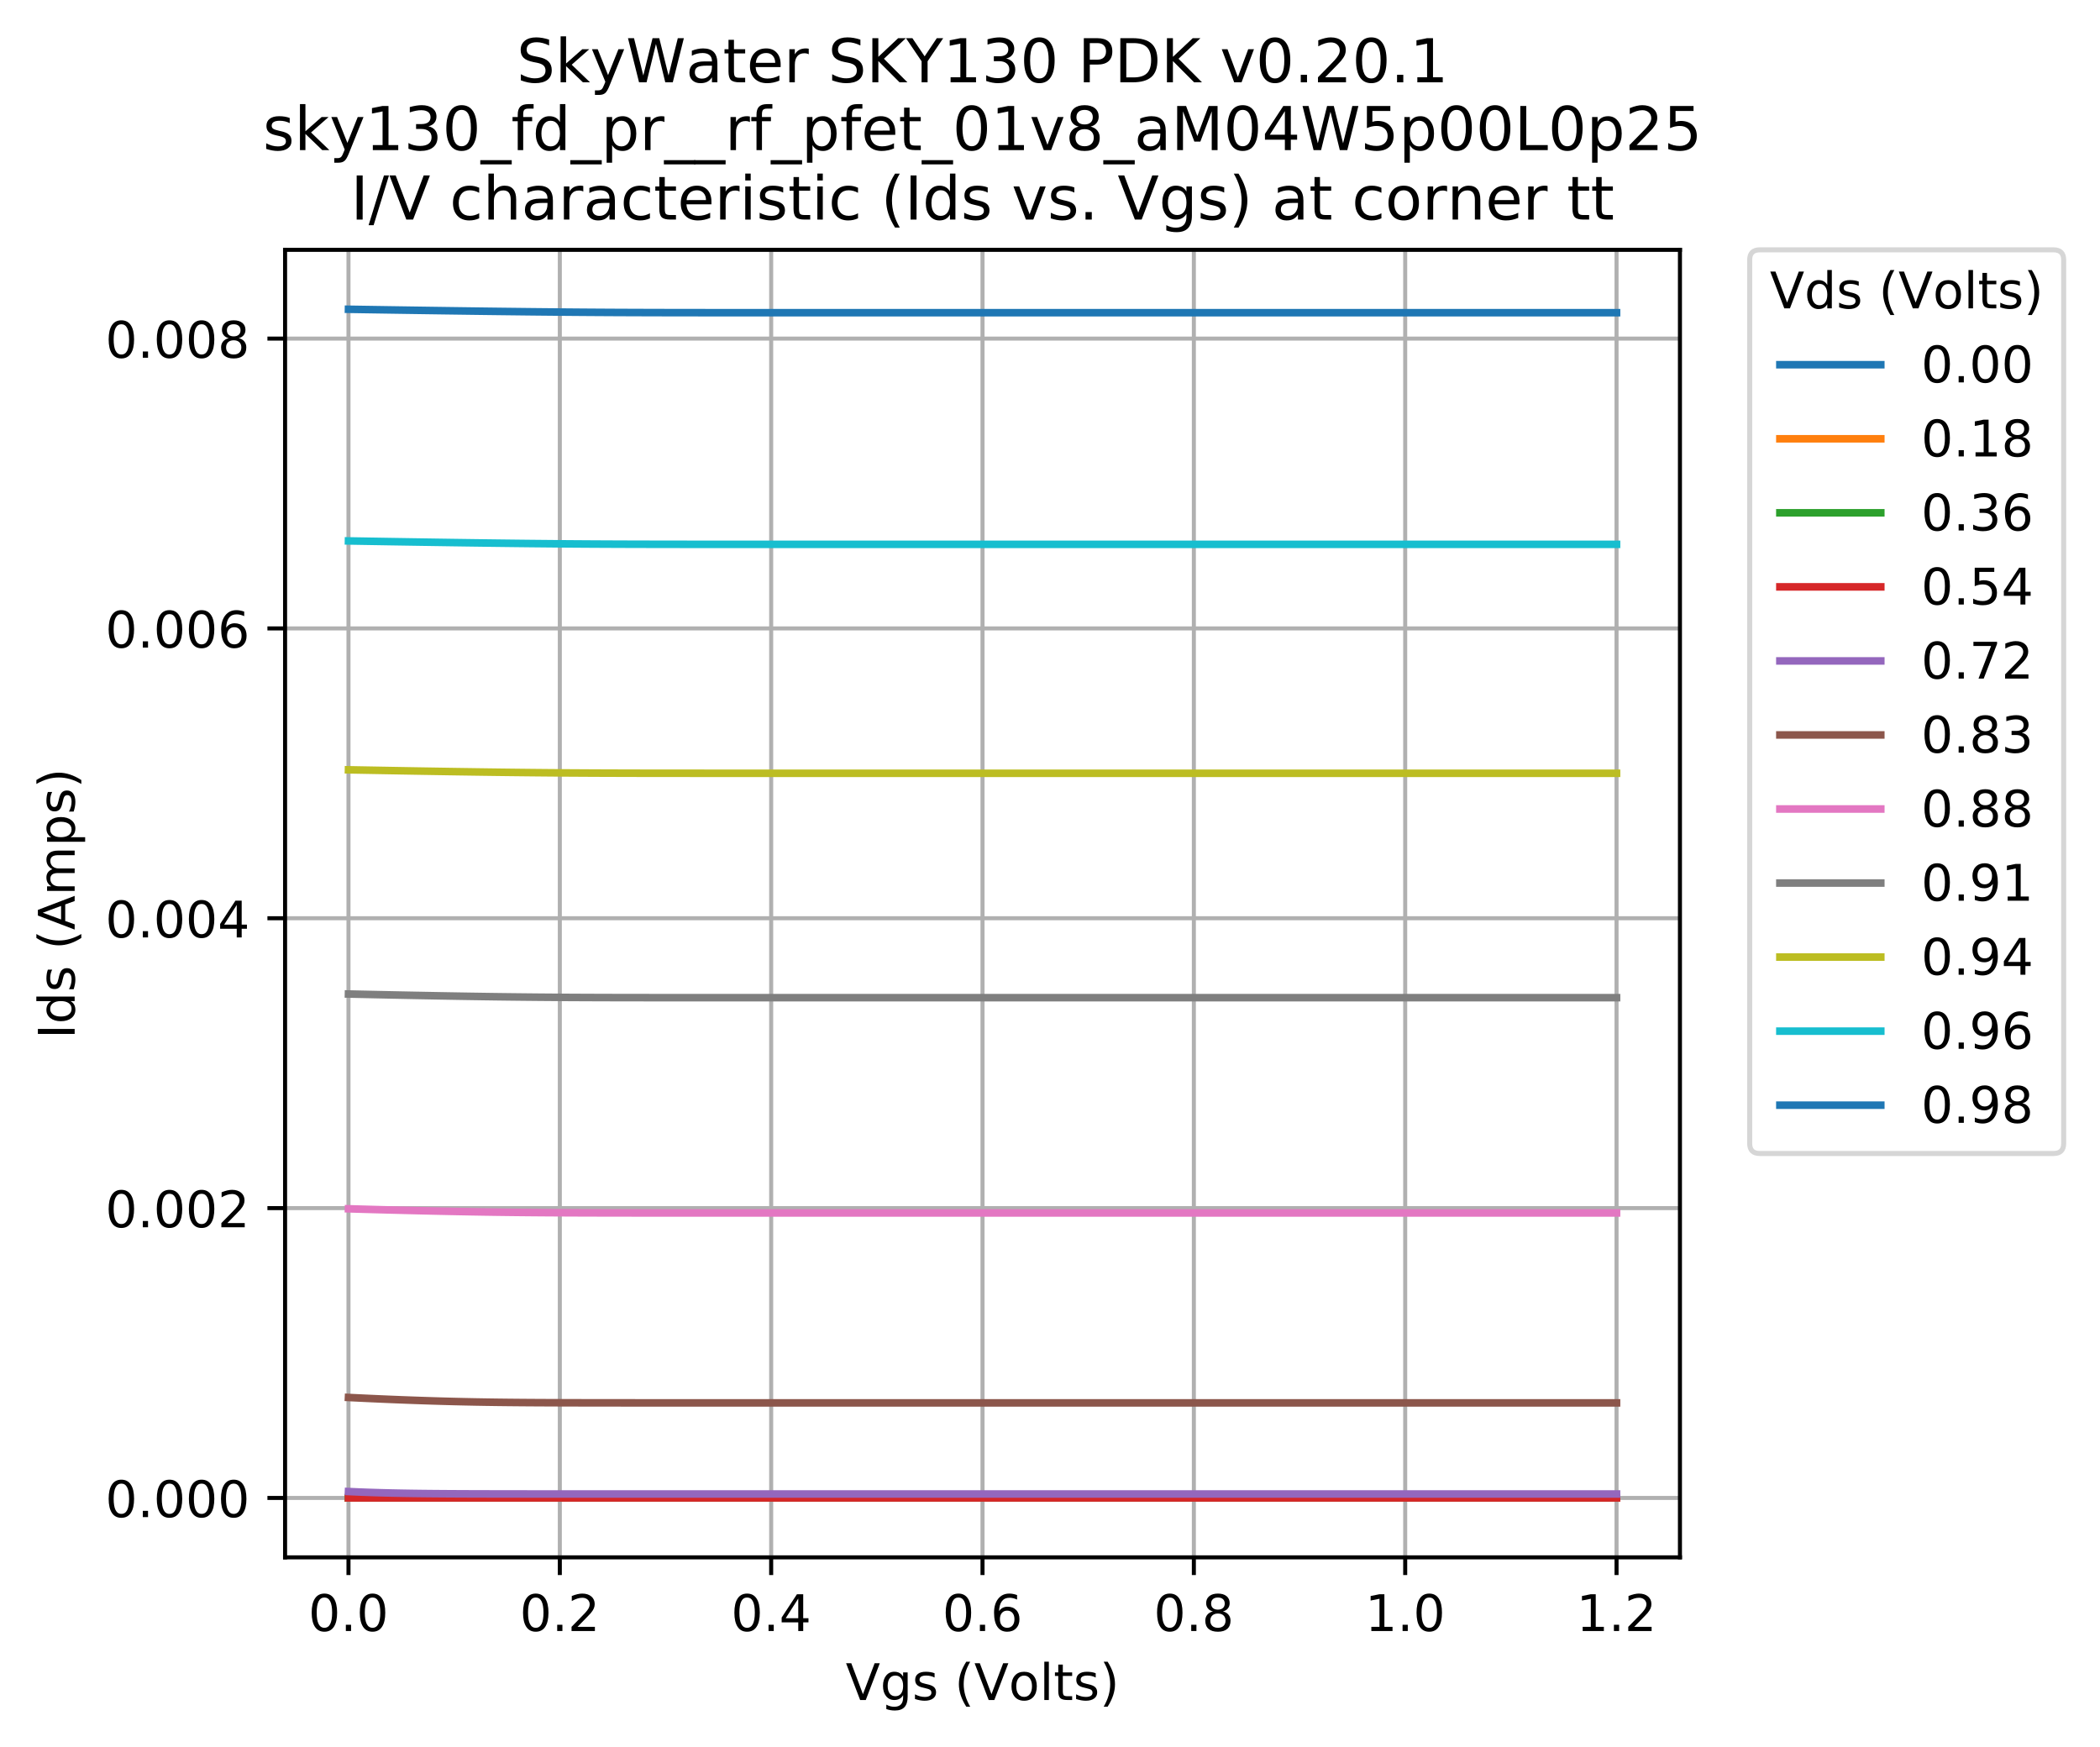 <svg xmlns="http://www.w3.org/2000/svg" xmlns:xlink="http://www.w3.org/1999/xlink" width="554.995" height="461.71" version="1.1" viewBox="0 0 416.246 346.283"><defs><style type="text/css">*{stroke-linecap:butt;stroke-linejoin:round}</style></defs><g id="figure_1"><g id="patch_1"><path d="M 0 346.283 L 416.246 346.283 L 416.246 0 L 0 0 z" style="fill:#fff"/></g><g id="axes_1"><g id="patch_2"><path d="M 56.506 308.727 L 332.986 308.727 L 332.986 49.527 L 56.506 49.527 z" style="fill:#fff"/></g><g id="matplotlib.axis_1"><g id="xtick_1"><g id="line2d_1"><path d="M 69.074 308.727 L 69.074 49.527" clip-path="url(#pcdb5b5025b)" style="fill:none;stroke:#b0b0b0;stroke-linecap:square;stroke-width:.8"/></g><g id="line2d_2"><defs><path id="mc9ebeeb729" d="M 0 0 L 0 3.5" style="stroke:#000;stroke-width:.8"/></defs><g><use style="stroke:#000;stroke-width:.8" x="69.074" y="308.727" xlink:href="#mc9ebeeb729"/></g></g><g id="text_1"><defs><path id="DejaVuSans-48" d="M 31.781 66.406 Q 24.172 66.406 20.328 58.906 Q 16.5 51.422 16.5 36.375 Q 16.5 21.391 20.328 13.891 Q 24.172 6.391 31.781 6.391 Q 39.453 6.391 43.281 13.891 Q 47.125 21.391 47.125 36.375 Q 47.125 51.422 43.281 58.906 Q 39.453 66.406 31.781 66.406 z M 31.781 74.219 Q 44.047 74.219 50.516 64.516 Q 56.984 54.828 56.984 36.375 Q 56.984 17.969 50.516 8.266 Q 44.047 -1.422 31.781 -1.422 Q 19.531 -1.422 13.062 8.266 Q 6.594 17.969 6.594 36.375 Q 6.594 54.828 13.062 64.516 Q 19.531 74.219 31.781 74.219 z"/><path id="DejaVuSans-46" d="M 10.688 12.406 L 21 12.406 L 21 0 L 10.688 0 z"/></defs><g transform="translate(61.122 323.325)scale(0.1 -0.1)"><use xlink:href="#DejaVuSans-48"/><use x="63.623" xlink:href="#DejaVuSans-46"/><use x="95.41" xlink:href="#DejaVuSans-48"/></g></g></g><g id="xtick_2"><g id="line2d_3"><path d="M 110.964 308.727 L 110.964 49.527" clip-path="url(#pcdb5b5025b)" style="fill:none;stroke:#b0b0b0;stroke-linecap:square;stroke-width:.8"/></g><g id="line2d_4"><g><use style="stroke:#000;stroke-width:.8" x="110.964" y="308.727" xlink:href="#mc9ebeeb729"/></g></g><g id="text_2"><defs><path id="DejaVuSans-50" d="M 19.188 8.297 L 53.609 8.297 L 53.609 0 L 7.328 0 L 7.328 8.297 Q 12.938 14.109 22.625 23.891 Q 32.328 33.688 34.812 36.531 Q 39.547 41.844 41.422 45.531 Q 43.312 49.219 43.312 52.781 Q 43.312 58.594 39.234 62.25 Q 35.156 65.922 28.609 65.922 Q 23.969 65.922 18.812 64.312 Q 13.672 62.703 7.812 59.422 L 7.812 69.391 Q 13.766 71.781 18.938 73 Q 24.125 74.219 28.422 74.219 Q 39.75 74.219 46.484 68.547 Q 53.219 62.891 53.219 53.422 Q 53.219 48.922 51.531 44.891 Q 49.859 40.875 45.406 35.406 Q 44.188 33.984 37.641 27.219 Q 31.109 20.453 19.188 8.297 z"/></defs><g transform="translate(103.013 323.325)scale(0.1 -0.1)"><use xlink:href="#DejaVuSans-48"/><use x="63.623" xlink:href="#DejaVuSans-46"/><use x="95.41" xlink:href="#DejaVuSans-50"/></g></g></g><g id="xtick_3"><g id="line2d_5"><path d="M 152.855 308.727 L 152.855 49.527" clip-path="url(#pcdb5b5025b)" style="fill:none;stroke:#b0b0b0;stroke-linecap:square;stroke-width:.8"/></g><g id="line2d_6"><g><use style="stroke:#000;stroke-width:.8" x="152.855" y="308.727" xlink:href="#mc9ebeeb729"/></g></g><g id="text_3"><defs><path id="DejaVuSans-52" d="M 37.797 64.312 L 12.891 25.391 L 37.797 25.391 z M 35.203 72.906 L 47.609 72.906 L 47.609 25.391 L 58.016 25.391 L 58.016 17.188 L 47.609 17.188 L 47.609 0 L 37.797 0 L 37.797 17.188 L 4.891 17.188 L 4.891 26.703 z"/></defs><g transform="translate(144.904 323.325)scale(0.1 -0.1)"><use xlink:href="#DejaVuSans-48"/><use x="63.623" xlink:href="#DejaVuSans-46"/><use x="95.41" xlink:href="#DejaVuSans-52"/></g></g></g><g id="xtick_4"><g id="line2d_7"><path d="M 194.746 308.727 L 194.746 49.527" clip-path="url(#pcdb5b5025b)" style="fill:none;stroke:#b0b0b0;stroke-linecap:square;stroke-width:.8"/></g><g id="line2d_8"><g><use style="stroke:#000;stroke-width:.8" x="194.746" y="308.727" xlink:href="#mc9ebeeb729"/></g></g><g id="text_4"><defs><path id="DejaVuSans-54" d="M 33.016 40.375 Q 26.375 40.375 22.484 35.828 Q 18.609 31.297 18.609 23.391 Q 18.609 15.531 22.484 10.953 Q 26.375 6.391 33.016 6.391 Q 39.656 6.391 43.531 10.953 Q 47.406 15.531 47.406 23.391 Q 47.406 31.297 43.531 35.828 Q 39.656 40.375 33.016 40.375 z M 52.594 71.297 L 52.594 62.312 Q 48.875 64.062 45.094 64.984 Q 41.312 65.922 37.594 65.922 Q 27.828 65.922 22.672 59.328 Q 17.531 52.734 16.797 39.406 Q 19.672 43.656 24.016 45.922 Q 28.375 48.188 33.594 48.188 Q 44.578 48.188 50.953 41.516 Q 57.328 34.859 57.328 23.391 Q 57.328 12.156 50.688 5.359 Q 44.047 -1.422 33.016 -1.422 Q 20.359 -1.422 13.672 8.266 Q 6.984 17.969 6.984 36.375 Q 6.984 53.656 15.188 63.938 Q 23.391 74.219 37.203 74.219 Q 40.922 74.219 44.703 73.484 Q 48.484 72.75 52.594 71.297 z"/></defs><g transform="translate(186.795 323.325)scale(0.1 -0.1)"><use xlink:href="#DejaVuSans-48"/><use x="63.623" xlink:href="#DejaVuSans-46"/><use x="95.41" xlink:href="#DejaVuSans-54"/></g></g></g><g id="xtick_5"><g id="line2d_9"><path d="M 236.637 308.727 L 236.637 49.527" clip-path="url(#pcdb5b5025b)" style="fill:none;stroke:#b0b0b0;stroke-linecap:square;stroke-width:.8"/></g><g id="line2d_10"><g><use style="stroke:#000;stroke-width:.8" x="236.637" y="308.727" xlink:href="#mc9ebeeb729"/></g></g><g id="text_5"><defs><path id="DejaVuSans-56" d="M 31.781 34.625 Q 24.75 34.625 20.719 30.859 Q 16.703 27.094 16.703 20.516 Q 16.703 13.922 20.719 10.156 Q 24.75 6.391 31.781 6.391 Q 38.812 6.391 42.859 10.172 Q 46.922 13.969 46.922 20.516 Q 46.922 27.094 42.891 30.859 Q 38.875 34.625 31.781 34.625 z M 21.922 38.812 Q 15.578 40.375 12.031 44.719 Q 8.5 49.078 8.5 55.328 Q 8.5 64.062 14.719 69.141 Q 20.953 74.219 31.781 74.219 Q 42.672 74.219 48.875 69.141 Q 55.078 64.062 55.078 55.328 Q 55.078 49.078 51.531 44.719 Q 48 40.375 41.703 38.812 Q 48.828 37.156 52.797 32.312 Q 56.781 27.484 56.781 20.516 Q 56.781 9.906 50.312 4.234 Q 43.844 -1.422 31.781 -1.422 Q 19.734 -1.422 13.25 4.234 Q 6.781 9.906 6.781 20.516 Q 6.781 27.484 10.781 32.312 Q 14.797 37.156 21.922 38.812 z M 18.312 54.391 Q 18.312 48.734 21.844 45.562 Q 25.391 42.391 31.781 42.391 Q 38.141 42.391 41.719 45.562 Q 45.312 48.734 45.312 54.391 Q 45.312 60.062 41.719 63.234 Q 38.141 66.406 31.781 66.406 Q 25.391 66.406 21.844 63.234 Q 18.312 60.062 18.312 54.391 z"/></defs><g transform="translate(228.686 323.325)scale(0.1 -0.1)"><use xlink:href="#DejaVuSans-48"/><use x="63.623" xlink:href="#DejaVuSans-46"/><use x="95.41" xlink:href="#DejaVuSans-56"/></g></g></g><g id="xtick_6"><g id="line2d_11"><path d="M 278.528 308.727 L 278.528 49.527" clip-path="url(#pcdb5b5025b)" style="fill:none;stroke:#b0b0b0;stroke-linecap:square;stroke-width:.8"/></g><g id="line2d_12"><g><use style="stroke:#000;stroke-width:.8" x="278.528" y="308.727" xlink:href="#mc9ebeeb729"/></g></g><g id="text_6"><defs><path id="DejaVuSans-49" d="M 12.406 8.297 L 28.516 8.297 L 28.516 63.922 L 10.984 60.406 L 10.984 69.391 L 28.422 72.906 L 38.281 72.906 L 38.281 8.297 L 54.391 8.297 L 54.391 0 L 12.406 0 z"/></defs><g transform="translate(270.577 323.325)scale(0.1 -0.1)"><use xlink:href="#DejaVuSans-49"/><use x="63.623" xlink:href="#DejaVuSans-46"/><use x="95.41" xlink:href="#DejaVuSans-48"/></g></g></g><g id="xtick_7"><g id="line2d_13"><path d="M 320.419 308.727 L 320.419 49.527" clip-path="url(#pcdb5b5025b)" style="fill:none;stroke:#b0b0b0;stroke-linecap:square;stroke-width:.8"/></g><g id="line2d_14"><g><use style="stroke:#000;stroke-width:.8" x="320.419" y="308.727" xlink:href="#mc9ebeeb729"/></g></g><g id="text_7"><g transform="translate(312.467 323.325)scale(0.1 -0.1)"><use xlink:href="#DejaVuSans-49"/><use x="63.623" xlink:href="#DejaVuSans-46"/><use x="95.41" xlink:href="#DejaVuSans-50"/></g></g></g><g id="text_8"><defs><path id="DejaVuSans-86" d="M 28.609 0 L 0.781 72.906 L 11.078 72.906 L 34.188 11.531 L 57.328 72.906 L 67.578 72.906 L 39.797 0 z"/><path id="DejaVuSans-103" d="M 45.406 27.984 Q 45.406 37.75 41.375 43.109 Q 37.359 48.484 30.078 48.484 Q 22.859 48.484 18.828 43.109 Q 14.797 37.75 14.797 27.984 Q 14.797 18.266 18.828 12.891 Q 22.859 7.516 30.078 7.516 Q 37.359 7.516 41.375 12.891 Q 45.406 18.266 45.406 27.984 z M 54.391 6.781 Q 54.391 -7.172 48.188 -13.984 Q 42 -20.797 29.203 -20.797 Q 24.469 -20.797 20.266 -20.094 Q 16.062 -19.391 12.109 -17.922 L 12.109 -9.188 Q 16.062 -11.328 19.922 -12.344 Q 23.781 -13.375 27.781 -13.375 Q 36.625 -13.375 41.016 -8.766 Q 45.406 -4.156 45.406 5.172 L 45.406 9.625 Q 42.625 4.781 38.281 2.391 Q 33.938 0 27.875 0 Q 17.828 0 11.672 7.656 Q 5.516 15.328 5.516 27.984 Q 5.516 40.672 11.672 48.328 Q 17.828 56 27.875 56 Q 33.938 56 38.281 53.609 Q 42.625 51.219 45.406 46.391 L 45.406 54.688 L 54.391 54.688 z"/><path id="DejaVuSans-115" d="M 44.281 53.078 L 44.281 44.578 Q 40.484 46.531 36.375 47.5 Q 32.281 48.484 27.875 48.484 Q 21.188 48.484 17.844 46.438 Q 14.5 44.391 14.5 40.281 Q 14.5 37.156 16.891 35.375 Q 19.281 33.594 26.516 31.984 L 29.594 31.297 Q 39.156 29.25 43.188 25.516 Q 47.219 21.781 47.219 15.094 Q 47.219 7.469 41.188 3.016 Q 35.156 -1.422 24.609 -1.422 Q 20.219 -1.422 15.453 -0.562 Q 10.688 0.297 5.422 2 L 5.422 11.281 Q 10.406 8.688 15.234 7.391 Q 20.062 6.109 24.812 6.109 Q 31.156 6.109 34.562 8.281 Q 37.984 10.453 37.984 14.406 Q 37.984 18.062 35.516 20.016 Q 33.062 21.969 24.703 23.781 L 21.578 24.516 Q 13.234 26.266 9.516 29.906 Q 5.812 33.547 5.812 39.891 Q 5.812 47.609 11.281 51.797 Q 16.75 56 26.812 56 Q 31.781 56 36.172 55.266 Q 40.578 54.547 44.281 53.078 z"/><path id="DejaVuSans-32"/><path id="DejaVuSans-40" d="M 31 75.875 Q 24.469 64.656 21.281 53.656 Q 18.109 42.672 18.109 31.391 Q 18.109 20.125 21.312 9.062 Q 24.516 -2 31 -13.188 L 23.188 -13.188 Q 15.875 -1.703 12.234 9.375 Q 8.594 20.453 8.594 31.391 Q 8.594 42.281 12.203 53.312 Q 15.828 64.359 23.188 75.875 z"/><path id="DejaVuSans-111" d="M 30.609 48.391 Q 23.391 48.391 19.188 42.75 Q 14.984 37.109 14.984 27.297 Q 14.984 17.484 19.156 11.844 Q 23.344 6.203 30.609 6.203 Q 37.797 6.203 41.984 11.859 Q 46.188 17.531 46.188 27.297 Q 46.188 37.016 41.984 42.703 Q 37.797 48.391 30.609 48.391 z M 30.609 56 Q 42.328 56 49.016 48.375 Q 55.719 40.766 55.719 27.297 Q 55.719 13.875 49.016 6.219 Q 42.328 -1.422 30.609 -1.422 Q 18.844 -1.422 12.172 6.219 Q 5.516 13.875 5.516 27.297 Q 5.516 40.766 12.172 48.375 Q 18.844 56 30.609 56 z"/><path id="DejaVuSans-108" d="M 9.422 75.984 L 18.406 75.984 L 18.406 0 L 9.422 0 z"/><path id="DejaVuSans-116" d="M 18.312 70.219 L 18.312 54.688 L 36.812 54.688 L 36.812 47.703 L 18.312 47.703 L 18.312 18.016 Q 18.312 11.328 20.141 9.422 Q 21.969 7.516 27.594 7.516 L 36.812 7.516 L 36.812 0 L 27.594 0 Q 17.188 0 13.234 3.875 Q 9.281 7.766 9.281 18.016 L 9.281 47.703 L 2.688 47.703 L 2.688 54.688 L 9.281 54.688 L 9.281 70.219 z"/><path id="DejaVuSans-41" d="M 8.016 75.875 L 15.828 75.875 Q 23.141 64.359 26.781 53.312 Q 30.422 42.281 30.422 31.391 Q 30.422 20.453 26.781 9.375 Q 23.141 -1.703 15.828 -13.188 L 8.016 -13.188 Q 14.5 -2 17.703 9.062 Q 20.906 20.125 20.906 31.391 Q 20.906 42.672 17.703 53.656 Q 14.5 64.656 8.016 75.875 z"/></defs><g transform="translate(167.628 337.003)scale(0.1 -0.1)"><use xlink:href="#DejaVuSans-86"/><use x="68.408" xlink:href="#DejaVuSans-103"/><use x="131.885" xlink:href="#DejaVuSans-115"/><use x="183.984" xlink:href="#DejaVuSans-32"/><use x="215.771" xlink:href="#DejaVuSans-40"/><use x="254.785" xlink:href="#DejaVuSans-86"/><use x="323.084" xlink:href="#DejaVuSans-111"/><use x="384.266" xlink:href="#DejaVuSans-108"/><use x="412.049" xlink:href="#DejaVuSans-116"/><use x="451.258" xlink:href="#DejaVuSans-115"/><use x="503.357" xlink:href="#DejaVuSans-41"/></g></g></g><g id="matplotlib.axis_2"><g id="ytick_1"><g id="line2d_15"><path d="M 56.506 296.945 L 332.986 296.945" clip-path="url(#pcdb5b5025b)" style="fill:none;stroke:#b0b0b0;stroke-linecap:square;stroke-width:.8"/></g><g id="line2d_16"><defs><path id="m5b43b5b0e8" d="M 0 0 L -3.5 0" style="stroke:#000;stroke-width:.8"/></defs><g><use style="stroke:#000;stroke-width:.8" x="56.506" y="296.945" xlink:href="#m5b43b5b0e8"/></g></g><g id="text_9"><g transform="translate(20.878 300.744)scale(0.1 -0.1)"><use xlink:href="#DejaVuSans-48"/><use x="63.623" xlink:href="#DejaVuSans-46"/><use x="95.41" xlink:href="#DejaVuSans-48"/><use x="159.033" xlink:href="#DejaVuSans-48"/><use x="222.656" xlink:href="#DejaVuSans-48"/></g></g></g><g id="ytick_2"><g id="line2d_17"><path d="M 56.506 239.488 L 332.986 239.488" clip-path="url(#pcdb5b5025b)" style="fill:none;stroke:#b0b0b0;stroke-linecap:square;stroke-width:.8"/></g><g id="line2d_18"><g><use style="stroke:#000;stroke-width:.8" x="56.506" y="239.488" xlink:href="#m5b43b5b0e8"/></g></g><g id="text_10"><g transform="translate(20.878 243.287)scale(0.1 -0.1)"><use xlink:href="#DejaVuSans-48"/><use x="63.623" xlink:href="#DejaVuSans-46"/><use x="95.41" xlink:href="#DejaVuSans-48"/><use x="159.033" xlink:href="#DejaVuSans-48"/><use x="222.656" xlink:href="#DejaVuSans-50"/></g></g></g><g id="ytick_3"><g id="line2d_19"><path d="M 56.506 182.032 L 332.986 182.032" clip-path="url(#pcdb5b5025b)" style="fill:none;stroke:#b0b0b0;stroke-linecap:square;stroke-width:.8"/></g><g id="line2d_20"><g><use style="stroke:#000;stroke-width:.8" x="56.506" y="182.032" xlink:href="#m5b43b5b0e8"/></g></g><g id="text_11"><g transform="translate(20.878 185.831)scale(0.1 -0.1)"><use xlink:href="#DejaVuSans-48"/><use x="63.623" xlink:href="#DejaVuSans-46"/><use x="95.41" xlink:href="#DejaVuSans-48"/><use x="159.033" xlink:href="#DejaVuSans-48"/><use x="222.656" xlink:href="#DejaVuSans-52"/></g></g></g><g id="ytick_4"><g id="line2d_21"><path d="M 56.506 124.575 L 332.986 124.575" clip-path="url(#pcdb5b5025b)" style="fill:none;stroke:#b0b0b0;stroke-linecap:square;stroke-width:.8"/></g><g id="line2d_22"><g><use style="stroke:#000;stroke-width:.8" x="56.506" y="124.575" xlink:href="#m5b43b5b0e8"/></g></g><g id="text_12"><g transform="translate(20.878 128.374)scale(0.1 -0.1)"><use xlink:href="#DejaVuSans-48"/><use x="63.623" xlink:href="#DejaVuSans-46"/><use x="95.41" xlink:href="#DejaVuSans-48"/><use x="159.033" xlink:href="#DejaVuSans-48"/><use x="222.656" xlink:href="#DejaVuSans-54"/></g></g></g><g id="ytick_5"><g id="line2d_23"><path d="M 56.506 67.119 L 332.986 67.119" clip-path="url(#pcdb5b5025b)" style="fill:none;stroke:#b0b0b0;stroke-linecap:square;stroke-width:.8"/></g><g id="line2d_24"><g><use style="stroke:#000;stroke-width:.8" x="56.506" y="67.119" xlink:href="#m5b43b5b0e8"/></g></g><g id="text_13"><g transform="translate(20.878 70.918)scale(0.1 -0.1)"><use xlink:href="#DejaVuSans-48"/><use x="63.623" xlink:href="#DejaVuSans-46"/><use x="95.41" xlink:href="#DejaVuSans-48"/><use x="159.033" xlink:href="#DejaVuSans-48"/><use x="222.656" xlink:href="#DejaVuSans-56"/></g></g></g><g id="text_14"><defs><path id="DejaVuSans-73" d="M 9.812 72.906 L 19.672 72.906 L 19.672 0 L 9.812 0 z"/><path id="DejaVuSans-100" d="M 45.406 46.391 L 45.406 75.984 L 54.391 75.984 L 54.391 0 L 45.406 0 L 45.406 8.203 Q 42.578 3.328 38.25 0.953 Q 33.938 -1.422 27.875 -1.422 Q 17.969 -1.422 11.734 6.484 Q 5.516 14.406 5.516 27.297 Q 5.516 40.188 11.734 48.094 Q 17.969 56 27.875 56 Q 33.938 56 38.25 53.625 Q 42.578 51.266 45.406 46.391 z M 14.797 27.297 Q 14.797 17.391 18.875 11.75 Q 22.953 6.109 30.078 6.109 Q 37.203 6.109 41.297 11.75 Q 45.406 17.391 45.406 27.297 Q 45.406 37.203 41.297 42.844 Q 37.203 48.484 30.078 48.484 Q 22.953 48.484 18.875 42.844 Q 14.797 37.203 14.797 27.297 z"/><path id="DejaVuSans-65" d="M 34.188 63.188 L 20.797 26.906 L 47.609 26.906 z M 28.609 72.906 L 39.797 72.906 L 67.578 0 L 57.328 0 L 50.688 18.703 L 17.828 18.703 L 11.188 0 L 0.781 0 z"/><path id="DejaVuSans-109" d="M 52 44.188 Q 55.375 50.25 60.062 53.125 Q 64.75 56 71.094 56 Q 79.641 56 84.281 50.016 Q 88.922 44.047 88.922 33.016 L 88.922 0 L 79.891 0 L 79.891 32.719 Q 79.891 40.578 77.094 44.375 Q 74.312 48.188 68.609 48.188 Q 61.625 48.188 57.562 43.547 Q 53.516 38.922 53.516 30.906 L 53.516 0 L 44.484 0 L 44.484 32.719 Q 44.484 40.625 41.703 44.406 Q 38.922 48.188 33.109 48.188 Q 26.219 48.188 22.156 43.531 Q 18.109 38.875 18.109 30.906 L 18.109 0 L 9.078 0 L 9.078 54.688 L 18.109 54.688 L 18.109 46.188 Q 21.188 51.219 25.484 53.609 Q 29.781 56 35.688 56 Q 41.656 56 45.828 52.969 Q 50 49.953 52 44.188 z"/><path id="DejaVuSans-112" d="M 18.109 8.203 L 18.109 -20.797 L 9.078 -20.797 L 9.078 54.688 L 18.109 54.688 L 18.109 46.391 Q 20.953 51.266 25.266 53.625 Q 29.594 56 35.594 56 Q 45.562 56 51.781 48.094 Q 58.016 40.188 58.016 27.297 Q 58.016 14.406 51.781 6.484 Q 45.562 -1.422 35.594 -1.422 Q 29.594 -1.422 25.266 0.953 Q 20.953 3.328 18.109 8.203 z M 48.688 27.297 Q 48.688 37.203 44.609 42.844 Q 40.531 48.484 33.406 48.484 Q 26.266 48.484 22.188 42.844 Q 18.109 37.203 18.109 27.297 Q 18.109 17.391 22.188 11.75 Q 26.266 6.109 33.406 6.109 Q 40.531 6.109 44.609 11.75 Q 48.688 17.391 48.688 27.297 z"/></defs><g transform="translate(14.798 205.941)rotate(-90)scale(0.1 -0.1)"><use xlink:href="#DejaVuSans-73"/><use x="29.492" xlink:href="#DejaVuSans-100"/><use x="92.969" xlink:href="#DejaVuSans-115"/><use x="145.068" xlink:href="#DejaVuSans-32"/><use x="176.855" xlink:href="#DejaVuSans-40"/><use x="215.869" xlink:href="#DejaVuSans-65"/><use x="284.277" xlink:href="#DejaVuSans-109"/><use x="381.689" xlink:href="#DejaVuSans-112"/><use x="445.166" xlink:href="#DejaVuSans-115"/><use x="497.266" xlink:href="#DejaVuSans-41"/></g></g></g><g id="line2d_25"><path d="M 69.074 296.945 L 71.168 296.945 L 73.263 296.945 L 75.357 296.945 L 77.452 296.945 L 79.546 296.945 L 81.641 296.945 L 83.735 296.945 L 85.83 296.945 L 87.924 296.945 L 90.019 296.945 L 92.114 296.945 L 94.208 296.945 L 96.303 296.945 L 98.397 296.945 L 100.492 296.945 L 102.586 296.945 L 104.681 296.945 L 106.775 296.945 L 108.87 296.945 L 110.964 296.945 L 113.059 296.945 L 115.154 296.945 L 117.248 296.945 L 119.343 296.945 L 121.437 296.945 L 123.532 296.945 L 125.626 296.945 L 127.721 296.945 L 129.815 296.945 L 131.91 296.945 L 134.004 296.945 L 136.099 296.945 L 138.194 296.945 L 140.288 296.945 L 142.383 296.945 L 144.477 296.945 L 146.572 296.945 L 148.666 296.945 L 150.761 296.945 L 152.855 296.945 L 154.95 296.945 L 157.044 296.945 L 159.139 296.945 L 161.234 296.945 L 163.328 296.945 L 165.423 296.945 L 167.517 296.945 L 169.612 296.945 L 171.706 296.945 L 173.801 296.945 L 175.895 296.945 L 177.99 296.945 L 180.084 296.945 L 182.179 296.945 L 184.274 296.945 L 186.368 296.945 L 188.463 296.945 L 190.557 296.945 L 192.652 296.945 L 194.746 296.945 L 196.841 296.945 L 198.935 296.945 L 201.03 296.945 L 203.124 296.945 L 205.219 296.945 L 207.314 296.945 L 209.408 296.945 L 211.503 296.945 L 213.597 296.945 L 215.692 296.945 L 217.786 296.945 L 219.881 296.945 L 221.975 296.945 L 224.07 296.945 L 226.164 296.945 L 228.259 296.945 L 230.354 296.945 L 232.448 296.945 L 234.543 296.945 L 236.637 296.945 L 238.732 296.945 L 240.826 296.945 L 242.921 296.945 L 245.015 296.945 L 247.11 296.945 L 249.204 296.945 L 251.299 296.945 L 253.394 296.945 L 255.488 296.945 L 257.583 296.945 L 259.677 296.945 L 261.772 296.945 L 263.866 296.945 L 265.961 296.945 L 268.055 296.945 L 270.15 296.945 L 272.244 296.945 L 274.339 296.945 L 276.434 296.945 L 278.528 296.945 L 280.623 296.945 L 282.717 296.945 L 284.812 296.945 L 286.906 296.945 L 289.001 296.945 L 291.095 296.945 L 293.19 296.945 L 295.284 296.945 L 297.379 296.945 L 299.474 296.945 L 301.568 296.945 L 303.663 296.945 L 305.757 296.945 L 307.852 296.945 L 309.946 296.945 L 312.041 296.945 L 314.135 296.945 L 316.23 296.945 L 318.324 296.945 L 320.419 296.945" clip-path="url(#pcdb5b5025b)" style="fill:none;stroke:#1f77b4;stroke-linecap:square;stroke-width:1.5"/></g><g id="line2d_26"><path d="M 69.074 296.945 L 71.168 296.945 L 73.263 296.945 L 75.357 296.945 L 77.452 296.945 L 79.546 296.945 L 81.641 296.945 L 83.735 296.945 L 85.83 296.945 L 87.924 296.945 L 90.019 296.945 L 92.114 296.945 L 94.208 296.945 L 96.303 296.945 L 98.397 296.945 L 100.492 296.945 L 102.586 296.945 L 104.681 296.945 L 106.775 296.945 L 108.87 296.945 L 110.964 296.945 L 113.059 296.945 L 115.154 296.945 L 117.248 296.945 L 119.343 296.945 L 121.437 296.945 L 123.532 296.945 L 125.626 296.945 L 127.721 296.945 L 129.815 296.945 L 131.91 296.945 L 134.004 296.945 L 136.099 296.945 L 138.194 296.945 L 140.288 296.945 L 142.383 296.945 L 144.477 296.945 L 146.572 296.945 L 148.666 296.945 L 150.761 296.945 L 152.855 296.945 L 154.95 296.945 L 157.044 296.945 L 159.139 296.945 L 161.234 296.945 L 163.328 296.945 L 165.423 296.945 L 167.517 296.945 L 169.612 296.945 L 171.706 296.945 L 173.801 296.945 L 175.895 296.945 L 177.99 296.945 L 180.084 296.945 L 182.179 296.945 L 184.274 296.945 L 186.368 296.945 L 188.463 296.945 L 190.557 296.945 L 192.652 296.945 L 194.746 296.945 L 196.841 296.945 L 198.935 296.945 L 201.03 296.945 L 203.124 296.945 L 205.219 296.945 L 207.314 296.945 L 209.408 296.945 L 211.503 296.945 L 213.597 296.945 L 215.692 296.945 L 217.786 296.945 L 219.881 296.945 L 221.975 296.945 L 224.07 296.945 L 226.164 296.945 L 228.259 296.945 L 230.354 296.945 L 232.448 296.945 L 234.543 296.945 L 236.637 296.945 L 238.732 296.945 L 240.826 296.945 L 242.921 296.945 L 245.015 296.945 L 247.11 296.945 L 249.204 296.945 L 251.299 296.945 L 253.394 296.945 L 255.488 296.945 L 257.583 296.945 L 259.677 296.945 L 261.772 296.945 L 263.866 296.945 L 265.961 296.945 L 268.055 296.945 L 270.15 296.945 L 272.244 296.945 L 274.339 296.945 L 276.434 296.945 L 278.528 296.945 L 280.623 296.945 L 282.717 296.945 L 284.812 296.945 L 286.906 296.945 L 289.001 296.945 L 291.095 296.945 L 293.19 296.945 L 295.284 296.945 L 297.379 296.945 L 299.474 296.945 L 301.568 296.945 L 303.663 296.945 L 305.757 296.945 L 307.852 296.945 L 309.946 296.945 L 312.041 296.945 L 314.135 296.945 L 316.23 296.945 L 318.324 296.945 L 320.419 296.945" clip-path="url(#pcdb5b5025b)" style="fill:none;stroke:#ff7f0e;stroke-linecap:square;stroke-width:1.5"/></g><g id="line2d_27"><path d="M 69.074 296.945 L 71.168 296.945 L 73.263 296.945 L 75.357 296.945 L 77.452 296.945 L 79.546 296.945 L 81.641 296.945 L 83.735 296.945 L 85.83 296.945 L 87.924 296.945 L 90.019 296.945 L 92.114 296.945 L 94.208 296.945 L 96.303 296.945 L 98.397 296.945 L 100.492 296.945 L 102.586 296.945 L 104.681 296.945 L 106.775 296.945 L 108.87 296.945 L 110.964 296.945 L 113.059 296.945 L 115.154 296.945 L 117.248 296.945 L 119.343 296.945 L 121.437 296.945 L 123.532 296.945 L 125.626 296.945 L 127.721 296.945 L 129.815 296.945 L 131.91 296.945 L 134.004 296.945 L 136.099 296.945 L 138.194 296.945 L 140.288 296.945 L 142.383 296.945 L 144.477 296.945 L 146.572 296.945 L 148.666 296.945 L 150.761 296.945 L 152.855 296.945 L 154.95 296.945 L 157.044 296.945 L 159.139 296.945 L 161.234 296.945 L 163.328 296.945 L 165.423 296.945 L 167.517 296.945 L 169.612 296.945 L 171.706 296.945 L 173.801 296.945 L 175.895 296.945 L 177.99 296.945 L 180.084 296.945 L 182.179 296.945 L 184.274 296.945 L 186.368 296.945 L 188.463 296.945 L 190.557 296.945 L 192.652 296.945 L 194.746 296.945 L 196.841 296.945 L 198.935 296.945 L 201.03 296.945 L 203.124 296.945 L 205.219 296.945 L 207.314 296.945 L 209.408 296.945 L 211.503 296.945 L 213.597 296.945 L 215.692 296.945 L 217.786 296.945 L 219.881 296.945 L 221.975 296.945 L 224.07 296.945 L 226.164 296.945 L 228.259 296.945 L 230.354 296.945 L 232.448 296.945 L 234.543 296.945 L 236.637 296.945 L 238.732 296.945 L 240.826 296.945 L 242.921 296.945 L 245.015 296.945 L 247.11 296.945 L 249.204 296.945 L 251.299 296.945 L 253.394 296.945 L 255.488 296.945 L 257.583 296.945 L 259.677 296.945 L 261.772 296.945 L 263.866 296.945 L 265.961 296.945 L 268.055 296.945 L 270.15 296.945 L 272.244 296.945 L 274.339 296.945 L 276.434 296.945 L 278.528 296.945 L 280.623 296.945 L 282.717 296.945 L 284.812 296.945 L 286.906 296.945 L 289.001 296.945 L 291.095 296.945 L 293.19 296.945 L 295.284 296.945 L 297.379 296.945 L 299.474 296.945 L 301.568 296.945 L 303.663 296.945 L 305.757 296.945 L 307.852 296.945 L 309.946 296.945 L 312.041 296.945 L 314.135 296.945 L 316.23 296.945 L 318.324 296.945 L 320.419 296.945" clip-path="url(#pcdb5b5025b)" style="fill:none;stroke:#2ca02c;stroke-linecap:square;stroke-width:1.5"/></g><g id="line2d_28"><path d="M 69.074 296.935 L 71.168 296.936 L 73.263 296.937 L 75.357 296.937 L 77.452 296.938 L 79.546 296.938 L 81.641 296.939 L 83.735 296.939 L 85.83 296.939 L 87.924 296.939 L 90.019 296.939 L 92.114 296.939 L 94.208 296.939 L 96.303 296.94 L 98.397 296.94 L 100.492 296.94 L 102.586 296.94 L 104.681 296.94 L 106.775 296.94 L 108.87 296.94 L 110.964 296.94 L 113.059 296.94 L 115.154 296.94 L 117.248 296.94 L 119.343 296.94 L 121.437 296.94 L 123.532 296.94 L 125.626 296.94 L 127.721 296.94 L 129.815 296.94 L 131.91 296.94 L 134.004 296.94 L 136.099 296.94 L 138.194 296.94 L 140.288 296.94 L 142.383 296.94 L 144.477 296.94 L 146.572 296.94 L 148.666 296.94 L 150.761 296.94 L 152.855 296.94 L 154.95 296.94 L 157.044 296.94 L 159.139 296.94 L 161.234 296.94 L 163.328 296.94 L 165.423 296.94 L 167.517 296.94 L 169.612 296.94 L 171.706 296.94 L 173.801 296.94 L 175.895 296.94 L 177.99 296.94 L 180.084 296.94 L 182.179 296.94 L 184.274 296.94 L 186.368 296.94 L 188.463 296.94 L 190.557 296.94 L 192.652 296.94 L 194.746 296.94 L 196.841 296.94 L 198.935 296.94 L 201.03 296.94 L 203.124 296.94 L 205.219 296.94 L 207.314 296.94 L 209.408 296.94 L 211.503 296.94 L 213.597 296.94 L 215.692 296.94 L 217.786 296.94 L 219.881 296.94 L 221.975 296.94 L 224.07 296.94 L 226.164 296.94 L 228.259 296.94 L 230.354 296.94 L 232.448 296.94 L 234.543 296.94 L 236.637 296.94 L 238.732 296.94 L 240.826 296.94 L 242.921 296.94 L 245.015 296.94 L 247.11 296.94 L 249.204 296.94 L 251.299 296.94 L 253.394 296.94 L 255.488 296.94 L 257.583 296.94 L 259.677 296.94 L 261.772 296.94 L 263.866 296.94 L 265.961 296.94 L 268.055 296.94 L 270.15 296.94 L 272.244 296.94 L 274.339 296.94 L 276.434 296.94 L 278.528 296.94 L 280.623 296.94 L 282.717 296.94 L 284.812 296.94 L 286.906 296.94 L 289.001 296.94 L 291.095 296.94 L 293.19 296.94 L 295.284 296.94 L 297.379 296.94 L 299.474 296.94 L 301.568 296.94 L 303.663 296.94 L 305.757 296.94 L 307.852 296.94 L 309.946 296.94 L 312.041 296.94 L 314.135 296.94 L 316.23 296.94 L 318.324 296.94 L 320.419 296.94" clip-path="url(#pcdb5b5025b)" style="fill:none;stroke:#d62728;stroke-linecap:square;stroke-width:1.5"/></g><g id="line2d_29"><path d="M 69.074 295.676 L 71.168 295.768 L 73.263 295.846 L 75.357 295.911 L 77.452 295.965 L 79.546 296.008 L 81.641 296.043 L 83.735 296.071 L 85.83 296.092 L 87.924 296.109 L 90.019 296.122 L 92.114 296.132 L 94.208 296.14 L 96.303 296.145 L 98.397 296.15 L 100.492 296.153 L 102.586 296.156 L 104.681 296.158 L 106.775 296.159 L 108.87 296.16 L 110.964 296.161 L 113.059 296.161 L 115.154 296.162 L 117.248 296.162 L 119.343 296.163 L 121.437 296.163 L 123.532 296.163 L 125.626 296.163 L 127.721 296.163 L 129.815 296.163 L 131.91 296.163 L 134.004 296.163 L 136.099 296.163 L 138.194 296.163 L 140.288 296.163 L 142.383 296.163 L 144.477 296.163 L 146.572 296.163 L 148.666 296.163 L 150.761 296.163 L 152.855 296.163 L 154.95 296.163 L 157.044 296.163 L 159.139 296.163 L 161.234 296.163 L 163.328 296.163 L 165.423 296.163 L 167.517 296.163 L 169.612 296.163 L 171.706 296.163 L 173.801 296.163 L 175.895 296.163 L 177.99 296.163 L 180.084 296.163 L 182.179 296.163 L 184.274 296.163 L 186.368 296.163 L 188.463 296.163 L 190.557 296.163 L 192.652 296.163 L 194.746 296.163 L 196.841 296.163 L 198.935 296.163 L 201.03 296.163 L 203.124 296.163 L 205.219 296.163 L 207.314 296.163 L 209.408 296.163 L 211.503 296.163 L 213.597 296.163 L 215.692 296.163 L 217.786 296.163 L 219.881 296.163 L 221.975 296.163 L 224.07 296.163 L 226.164 296.163 L 228.259 296.163 L 230.354 296.163 L 232.448 296.163 L 234.543 296.163 L 236.637 296.163 L 238.732 296.163 L 240.826 296.163 L 242.921 296.163 L 245.015 296.163 L 247.11 296.163 L 249.204 296.163 L 251.299 296.163 L 253.394 296.163 L 255.488 296.163 L 257.583 296.163 L 259.677 296.163 L 261.772 296.163 L 263.866 296.163 L 265.961 296.163 L 268.055 296.163 L 270.15 296.163 L 272.244 296.163 L 274.339 296.163 L 276.434 296.163 L 278.528 296.163 L 280.623 296.163 L 282.717 296.163 L 284.812 296.163 L 286.906 296.163 L 289.001 296.163 L 291.095 296.163 L 293.19 296.163 L 295.284 296.163 L 297.379 296.163 L 299.474 296.163 L 301.568 296.163 L 303.663 296.163 L 305.757 296.163 L 307.852 296.163 L 309.946 296.163 L 312.041 296.163 L 314.135 296.163 L 316.23 296.163 L 318.324 296.163 L 320.419 296.163" clip-path="url(#pcdb5b5025b)" style="fill:none;stroke:#9467bd;stroke-linecap:square;stroke-width:1.5"/></g><g id="line2d_30"><path d="M 69.074 277.027 L 71.168 277.129 L 73.263 277.226 L 75.357 277.32 L 77.452 277.409 L 79.546 277.493 L 81.641 277.571 L 83.735 277.644 L 85.83 277.711 L 87.924 277.772 L 90.019 277.827 L 92.114 277.875 L 94.208 277.917 L 96.303 277.953 L 98.397 277.983 L 100.492 278.008 L 102.586 278.028 L 104.681 278.045 L 106.775 278.058 L 108.87 278.068 L 110.964 278.076 L 113.059 278.082 L 115.154 278.087 L 117.248 278.09 L 119.343 278.093 L 121.437 278.095 L 123.532 278.097 L 125.626 278.098 L 127.721 278.099 L 129.815 278.1 L 131.91 278.1 L 134.004 278.1 L 136.099 278.101 L 138.194 278.101 L 140.288 278.101 L 142.383 278.101 L 144.477 278.101 L 146.572 278.101 L 148.666 278.101 L 150.761 278.102 L 152.855 278.102 L 154.95 278.102 L 157.044 278.102 L 159.139 278.102 L 161.234 278.102 L 163.328 278.102 L 165.423 278.102 L 167.517 278.102 L 169.612 278.102 L 171.706 278.102 L 173.801 278.102 L 175.895 278.102 L 177.99 278.102 L 180.084 278.102 L 182.179 278.102 L 184.274 278.102 L 186.368 278.102 L 188.463 278.102 L 190.557 278.102 L 192.652 278.102 L 194.746 278.102 L 196.841 278.102 L 198.935 278.102 L 201.03 278.102 L 203.124 278.102 L 205.219 278.102 L 207.314 278.102 L 209.408 278.102 L 211.503 278.102 L 213.597 278.102 L 215.692 278.102 L 217.786 278.102 L 219.881 278.102 L 221.975 278.102 L 224.07 278.102 L 226.164 278.102 L 228.259 278.102 L 230.354 278.102 L 232.448 278.102 L 234.543 278.102 L 236.637 278.102 L 238.732 278.102 L 240.826 278.102 L 242.921 278.102 L 245.015 278.102 L 247.11 278.102 L 249.204 278.102 L 251.299 278.102 L 253.394 278.102 L 255.488 278.102 L 257.583 278.102 L 259.677 278.102 L 261.772 278.102 L 263.866 278.102 L 265.961 278.102 L 268.055 278.102 L 270.15 278.102 L 272.244 278.102 L 274.339 278.102 L 276.434 278.102 L 278.528 278.102 L 280.623 278.102 L 282.717 278.102 L 284.812 278.102 L 286.906 278.102 L 289.001 278.102 L 291.095 278.102 L 293.19 278.102 L 295.284 278.102 L 297.379 278.102 L 299.474 278.102 L 301.568 278.102 L 303.663 278.102 L 305.757 278.102 L 307.852 278.102 L 309.946 278.102 L 312.041 278.102 L 314.135 278.102 L 316.23 278.102 L 318.324 278.102 L 320.419 278.102" clip-path="url(#pcdb5b5025b)" style="fill:none;stroke:#8c564b;stroke-linecap:square;stroke-width:1.5"/></g><g id="line2d_31"><path d="M 69.074 239.626 L 71.168 239.686 L 73.263 239.745 L 75.357 239.802 L 77.452 239.857 L 79.546 239.911 L 81.641 239.963 L 83.735 240.013 L 85.83 240.061 L 87.924 240.106 L 90.019 240.149 L 92.114 240.189 L 94.208 240.226 L 96.303 240.26 L 98.397 240.291 L 100.492 240.318 L 102.586 240.342 L 104.681 240.363 L 106.775 240.381 L 108.87 240.396 L 110.964 240.408 L 113.059 240.418 L 115.154 240.426 L 117.248 240.432 L 119.343 240.437 L 121.437 240.441 L 123.532 240.444 L 125.626 240.446 L 127.721 240.448 L 129.815 240.449 L 131.91 240.45 L 134.004 240.451 L 136.099 240.451 L 138.194 240.452 L 140.288 240.452 L 142.383 240.452 L 144.477 240.452 L 146.572 240.453 L 148.666 240.453 L 150.761 240.453 L 152.855 240.453 L 154.95 240.453 L 157.044 240.453 L 159.139 240.453 L 161.234 240.453 L 163.328 240.453 L 165.423 240.453 L 167.517 240.453 L 169.612 240.453 L 171.706 240.453 L 173.801 240.453 L 175.895 240.453 L 177.99 240.453 L 180.084 240.453 L 182.179 240.453 L 184.274 240.453 L 186.368 240.453 L 188.463 240.453 L 190.557 240.453 L 192.652 240.453 L 194.746 240.453 L 196.841 240.453 L 198.935 240.453 L 201.03 240.453 L 203.124 240.453 L 205.219 240.453 L 207.314 240.453 L 209.408 240.453 L 211.503 240.453 L 213.597 240.453 L 215.692 240.453 L 217.786 240.453 L 219.881 240.453 L 221.975 240.453 L 224.07 240.453 L 226.164 240.453 L 228.259 240.453 L 230.354 240.453 L 232.448 240.453 L 234.543 240.453 L 236.637 240.453 L 238.732 240.453 L 240.826 240.453 L 242.921 240.453 L 245.015 240.453 L 247.11 240.453 L 249.204 240.453 L 251.299 240.453 L 253.394 240.453 L 255.488 240.453 L 257.583 240.453 L 259.677 240.453 L 261.772 240.453 L 263.866 240.453 L 265.961 240.453 L 268.055 240.453 L 270.15 240.453 L 272.244 240.453 L 274.339 240.453 L 276.434 240.453 L 278.528 240.453 L 280.623 240.453 L 282.717 240.453 L 284.812 240.453 L 286.906 240.453 L 289.001 240.453 L 291.095 240.453 L 293.19 240.453 L 295.284 240.453 L 297.379 240.453 L 299.474 240.453 L 301.568 240.453 L 303.663 240.453 L 305.757 240.453 L 307.852 240.453 L 309.946 240.453 L 312.041 240.453 L 314.135 240.453 L 316.23 240.453 L 318.324 240.453 L 320.419 240.453" clip-path="url(#pcdb5b5025b)" style="fill:none;stroke:#e377c2;stroke-linecap:square;stroke-width:1.5"/></g><g id="line2d_32"><path d="M 69.074 197.048 L 71.168 197.093 L 73.263 197.138 L 75.357 197.182 L 77.452 197.225 L 79.546 197.267 L 81.641 197.308 L 83.735 197.348 L 85.83 197.386 L 87.924 197.424 L 90.019 197.46 L 92.114 197.494 L 94.208 197.527 L 96.303 197.558 L 98.397 197.587 L 100.492 197.614 L 102.586 197.638 L 104.681 197.66 L 106.775 197.68 L 108.87 197.697 L 110.964 197.712 L 113.059 197.725 L 115.154 197.735 L 117.248 197.744 L 119.343 197.751 L 121.437 197.757 L 123.532 197.761 L 125.626 197.765 L 127.721 197.767 L 129.815 197.769 L 131.91 197.771 L 134.004 197.772 L 136.099 197.773 L 138.194 197.774 L 140.288 197.774 L 142.383 197.775 L 144.477 197.775 L 146.572 197.775 L 148.666 197.776 L 150.761 197.776 L 152.855 197.776 L 154.95 197.776 L 157.044 197.776 L 159.139 197.776 L 161.234 197.776 L 163.328 197.776 L 165.423 197.776 L 167.517 197.776 L 169.612 197.776 L 171.706 197.776 L 173.801 197.776 L 175.895 197.776 L 177.99 197.776 L 180.084 197.776 L 182.179 197.776 L 184.274 197.776 L 186.368 197.776 L 188.463 197.776 L 190.557 197.776 L 192.652 197.776 L 194.746 197.776 L 196.841 197.776 L 198.935 197.776 L 201.03 197.776 L 203.124 197.776 L 205.219 197.776 L 207.314 197.776 L 209.408 197.776 L 211.503 197.776 L 213.597 197.776 L 215.692 197.776 L 217.786 197.776 L 219.881 197.776 L 221.975 197.776 L 224.07 197.776 L 226.164 197.776 L 228.259 197.776 L 230.354 197.776 L 232.448 197.776 L 234.543 197.776 L 236.637 197.776 L 238.732 197.776 L 240.826 197.776 L 242.921 197.776 L 245.015 197.776 L 247.11 197.776 L 249.204 197.776 L 251.299 197.776 L 253.394 197.776 L 255.488 197.776 L 257.583 197.776 L 259.677 197.776 L 261.772 197.776 L 263.866 197.776 L 265.961 197.776 L 268.055 197.776 L 270.15 197.776 L 272.244 197.776 L 274.339 197.776 L 276.434 197.776 L 278.528 197.776 L 280.623 197.776 L 282.717 197.776 L 284.812 197.776 L 286.906 197.776 L 289.001 197.776 L 291.095 197.776 L 293.19 197.776 L 295.284 197.776 L 297.379 197.776 L 299.474 197.776 L 301.568 197.776 L 303.663 197.776 L 305.757 197.776 L 307.852 197.776 L 309.946 197.776 L 312.041 197.776 L 314.135 197.776 L 316.23 197.776 L 318.324 197.776 L 320.419 197.776" clip-path="url(#pcdb5b5025b)" style="fill:none;stroke:#7f7f7f;stroke-linecap:square;stroke-width:1.5"/></g><g id="line2d_33"><path d="M 69.074 152.603 L 71.168 152.642 L 73.263 152.68 L 75.357 152.718 L 77.452 152.755 L 79.546 152.791 L 81.641 152.827 L 83.735 152.862 L 85.83 152.896 L 87.924 152.929 L 90.019 152.962 L 92.114 152.993 L 94.208 153.023 L 96.303 153.052 L 98.397 153.08 L 100.492 153.106 L 102.586 153.13 L 104.681 153.153 L 106.775 153.174 L 108.87 153.193 L 110.964 153.21 L 113.059 153.225 L 115.154 153.237 L 117.248 153.249 L 119.343 153.258 L 121.437 153.265 L 123.532 153.272 L 125.626 153.277 L 127.721 153.281 L 129.815 153.284 L 131.91 153.286 L 134.004 153.288 L 136.099 153.289 L 138.194 153.29 L 140.288 153.291 L 142.383 153.292 L 144.477 153.292 L 146.572 153.293 L 148.666 153.293 L 150.761 153.293 L 152.855 153.293 L 154.95 153.293 L 157.044 153.294 L 159.139 153.294 L 161.234 153.294 L 163.328 153.294 L 165.423 153.294 L 167.517 153.294 L 169.612 153.294 L 171.706 153.294 L 173.801 153.294 L 175.895 153.294 L 177.99 153.294 L 180.084 153.294 L 182.179 153.294 L 184.274 153.294 L 186.368 153.294 L 188.463 153.294 L 190.557 153.294 L 192.652 153.294 L 194.746 153.294 L 196.841 153.294 L 198.935 153.294 L 201.03 153.294 L 203.124 153.294 L 205.219 153.294 L 207.314 153.294 L 209.408 153.294 L 211.503 153.294 L 213.597 153.294 L 215.692 153.294 L 217.786 153.294 L 219.881 153.294 L 221.975 153.294 L 224.07 153.294 L 226.164 153.294 L 228.259 153.294 L 230.354 153.294 L 232.448 153.294 L 234.543 153.294 L 236.637 153.294 L 238.732 153.294 L 240.826 153.294 L 242.921 153.294 L 245.015 153.294 L 247.11 153.294 L 249.204 153.294 L 251.299 153.294 L 253.394 153.294 L 255.488 153.294 L 257.583 153.294 L 259.677 153.294 L 261.772 153.294 L 263.866 153.294 L 265.961 153.294 L 268.055 153.294 L 270.15 153.294 L 272.244 153.294 L 274.339 153.294 L 276.434 153.294 L 278.528 153.294 L 280.623 153.294 L 282.717 153.294 L 284.812 153.294 L 286.906 153.294 L 289.001 153.294 L 291.095 153.294 L 293.19 153.294 L 295.284 153.294 L 297.379 153.294 L 299.474 153.294 L 301.568 153.294 L 303.663 153.294 L 305.757 153.294 L 307.852 153.294 L 309.946 153.294 L 312.041 153.294 L 314.135 153.294 L 316.23 153.294 L 318.324 153.294 L 320.419 153.294" clip-path="url(#pcdb5b5025b)" style="fill:none;stroke:#bcbd22;stroke-linecap:square;stroke-width:1.5"/></g><g id="line2d_34"><path d="M 69.074 107.23 L 71.168 107.265 L 73.263 107.3 L 75.357 107.334 L 77.452 107.368 L 79.546 107.401 L 81.641 107.434 L 83.735 107.466 L 85.83 107.497 L 87.924 107.528 L 90.019 107.559 L 92.114 107.588 L 94.208 107.617 L 96.303 107.644 L 98.397 107.671 L 100.492 107.696 L 102.586 107.721 L 104.681 107.744 L 106.775 107.765 L 108.87 107.785 L 110.964 107.804 L 113.059 107.821 L 115.154 107.835 L 117.248 107.849 L 119.343 107.86 L 121.437 107.87 L 123.532 107.878 L 125.626 107.885 L 127.721 107.89 L 129.815 107.894 L 131.91 107.898 L 134.004 107.901 L 136.099 107.903 L 138.194 107.904 L 140.288 107.906 L 142.383 107.907 L 144.477 107.907 L 146.572 107.908 L 148.666 107.908 L 150.761 107.909 L 152.855 107.909 L 154.95 107.909 L 157.044 107.909 L 159.139 107.909 L 161.234 107.909 L 163.328 107.909 L 165.423 107.909 L 167.517 107.909 L 169.612 107.909 L 171.706 107.909 L 173.801 107.909 L 175.895 107.909 L 177.99 107.909 L 180.084 107.909 L 182.179 107.909 L 184.274 107.909 L 186.368 107.909 L 188.463 107.909 L 190.557 107.909 L 192.652 107.91 L 194.746 107.91 L 196.841 107.91 L 198.935 107.91 L 201.03 107.91 L 203.124 107.91 L 205.219 107.91 L 207.314 107.91 L 209.408 107.91 L 211.503 107.91 L 213.597 107.91 L 215.692 107.91 L 217.786 107.91 L 219.881 107.91 L 221.975 107.91 L 224.07 107.91 L 226.164 107.91 L 228.259 107.91 L 230.354 107.91 L 232.448 107.91 L 234.543 107.91 L 236.637 107.91 L 238.732 107.91 L 240.826 107.91 L 242.921 107.91 L 245.015 107.91 L 247.11 107.91 L 249.204 107.91 L 251.299 107.91 L 253.394 107.91 L 255.488 107.91 L 257.583 107.91 L 259.677 107.91 L 261.772 107.91 L 263.866 107.91 L 265.961 107.91 L 268.055 107.91 L 270.15 107.91 L 272.244 107.91 L 274.339 107.91 L 276.434 107.91 L 278.528 107.91 L 280.623 107.91 L 282.717 107.91 L 284.812 107.91 L 286.906 107.91 L 289.001 107.91 L 291.095 107.91 L 293.19 107.91 L 295.284 107.91 L 297.379 107.91 L 299.474 107.91 L 301.568 107.91 L 303.663 107.91 L 305.757 107.91 L 307.852 107.91 L 309.946 107.91 L 312.041 107.91 L 314.135 107.91 L 316.23 107.91 L 318.324 107.91 L 320.419 107.91" clip-path="url(#pcdb5b5025b)" style="fill:none;stroke:#17becf;stroke-linecap:square;stroke-width:1.5"/></g><g id="line2d_35"><path d="M 69.074 61.308 L 71.168 61.341 L 73.263 61.373 L 75.357 61.405 L 77.452 61.437 L 79.546 61.468 L 81.641 61.499 L 83.735 61.529 L 85.83 61.559 L 87.924 61.588 L 90.019 61.617 L 92.114 61.645 L 94.208 61.673 L 96.303 61.7 L 98.397 61.726 L 100.492 61.751 L 102.586 61.775 L 104.681 61.799 L 106.775 61.821 L 108.87 61.841 L 110.964 61.861 L 113.059 61.879 L 115.154 61.896 L 117.248 61.911 L 119.343 61.924 L 121.437 61.936 L 123.532 61.946 L 125.626 61.954 L 127.721 61.961 L 129.815 61.967 L 131.91 61.972 L 134.004 61.976 L 136.099 61.979 L 138.194 61.981 L 140.288 61.983 L 142.383 61.984 L 144.477 61.985 L 146.572 61.986 L 148.666 61.987 L 150.761 61.987 L 152.855 61.988 L 154.95 61.988 L 157.044 61.988 L 159.139 61.988 L 161.234 61.989 L 163.328 61.989 L 165.423 61.989 L 167.517 61.989 L 169.612 61.989 L 171.706 61.989 L 173.801 61.989 L 175.895 61.989 L 177.99 61.989 L 180.084 61.989 L 182.179 61.989 L 184.274 61.989 L 186.368 61.989 L 188.463 61.989 L 190.557 61.989 L 192.652 61.989 L 194.746 61.989 L 196.841 61.989 L 198.935 61.989 L 201.03 61.989 L 203.124 61.989 L 205.219 61.989 L 207.314 61.989 L 209.408 61.989 L 211.503 61.989 L 213.597 61.989 L 215.692 61.989 L 217.786 61.989 L 219.881 61.989 L 221.975 61.989 L 224.07 61.989 L 226.164 61.989 L 228.259 61.989 L 230.354 61.989 L 232.448 61.989 L 234.543 61.989 L 236.637 61.989 L 238.732 61.989 L 240.826 61.989 L 242.921 61.989 L 245.015 61.989 L 247.11 61.989 L 249.204 61.989 L 251.299 61.989 L 253.394 61.989 L 255.488 61.989 L 257.583 61.989 L 259.677 61.989 L 261.772 61.989 L 263.866 61.989 L 265.961 61.989 L 268.055 61.989 L 270.15 61.989 L 272.244 61.989 L 274.339 61.989 L 276.434 61.989 L 278.528 61.989 L 280.623 61.989 L 282.717 61.989 L 284.812 61.989 L 286.906 61.989 L 289.001 61.989 L 291.095 61.989 L 293.19 61.989 L 295.284 61.989 L 297.379 61.989 L 299.474 61.989 L 301.568 61.989 L 303.663 61.989 L 305.757 61.989 L 307.852 61.989 L 309.946 61.989 L 312.041 61.989 L 314.135 61.989 L 316.23 61.989 L 318.324 61.989 L 320.419 61.989" clip-path="url(#pcdb5b5025b)" style="fill:none;stroke:#1f77b4;stroke-linecap:square;stroke-width:1.5"/></g><g id="patch_3"><path d="M 56.506 308.727 L 56.506 49.527" style="fill:none;stroke:#000;stroke-linecap:square;stroke-linejoin:miter;stroke-width:.8"/></g><g id="patch_4"><path d="M 332.986 308.727 L 332.986 49.527" style="fill:none;stroke:#000;stroke-linecap:square;stroke-linejoin:miter;stroke-width:.8"/></g><g id="patch_5"><path d="M 56.506 308.727 L 332.986 308.727" style="fill:none;stroke:#000;stroke-linecap:square;stroke-linejoin:miter;stroke-width:.8"/></g><g id="patch_6"><path d="M 56.506 49.527 L 332.986 49.527" style="fill:none;stroke:#000;stroke-linecap:square;stroke-linejoin:miter;stroke-width:.8"/></g><g id="text_15"><defs><path id="DejaVuSans-83" d="M 53.516 70.516 L 53.516 60.891 Q 47.906 63.578 42.922 64.891 Q 37.938 66.219 33.297 66.219 Q 25.25 66.219 20.875 63.094 Q 16.5 59.969 16.5 54.203 Q 16.5 49.359 19.406 46.891 Q 22.312 44.438 30.422 42.922 L 36.375 41.703 Q 47.406 39.594 52.656 34.297 Q 57.906 29 57.906 20.125 Q 57.906 9.516 50.797 4.047 Q 43.703 -1.422 29.984 -1.422 Q 24.812 -1.422 18.969 -0.25 Q 13.141 0.922 6.891 3.219 L 6.891 13.375 Q 12.891 10.016 18.656 8.297 Q 24.422 6.594 29.984 6.594 Q 38.422 6.594 43.016 9.906 Q 47.609 13.234 47.609 19.391 Q 47.609 24.75 44.312 27.781 Q 41.016 30.812 33.5 32.328 L 27.484 33.5 Q 16.453 35.688 11.516 40.375 Q 6.594 45.062 6.594 53.422 Q 6.594 63.094 13.406 68.656 Q 20.219 74.219 32.172 74.219 Q 37.312 74.219 42.625 73.281 Q 47.953 72.359 53.516 70.516 z"/><path id="DejaVuSans-107" d="M 9.078 75.984 L 18.109 75.984 L 18.109 31.109 L 44.922 54.688 L 56.391 54.688 L 27.391 29.109 L 57.625 0 L 45.906 0 L 18.109 26.703 L 18.109 0 L 9.078 0 z"/><path id="DejaVuSans-121" d="M 32.172 -5.078 Q 28.375 -14.844 24.75 -17.812 Q 21.141 -20.797 15.094 -20.797 L 7.906 -20.797 L 7.906 -13.281 L 13.188 -13.281 Q 16.891 -13.281 18.938 -11.516 Q 21 -9.766 23.484 -3.219 L 25.094 0.875 L 2.984 54.688 L 12.5 54.688 L 29.594 11.922 L 46.688 54.688 L 56.203 54.688 z"/><path id="DejaVuSans-87" d="M 3.328 72.906 L 13.281 72.906 L 28.609 11.281 L 43.891 72.906 L 54.984 72.906 L 70.312 11.281 L 85.594 72.906 L 95.609 72.906 L 77.297 0 L 64.891 0 L 49.516 63.281 L 33.984 0 L 21.578 0 z"/><path id="DejaVuSans-97" d="M 34.281 27.484 Q 23.391 27.484 19.188 25 Q 14.984 22.516 14.984 16.5 Q 14.984 11.719 18.141 8.906 Q 21.297 6.109 26.703 6.109 Q 34.188 6.109 38.703 11.406 Q 43.219 16.703 43.219 25.484 L 43.219 27.484 z M 52.203 31.203 L 52.203 0 L 43.219 0 L 43.219 8.297 Q 40.141 3.328 35.547 0.953 Q 30.953 -1.422 24.312 -1.422 Q 15.922 -1.422 10.953 3.297 Q 6 8.016 6 15.922 Q 6 25.141 12.172 29.828 Q 18.359 34.516 30.609 34.516 L 43.219 34.516 L 43.219 35.406 Q 43.219 41.609 39.141 45 Q 35.062 48.391 27.688 48.391 Q 23 48.391 18.547 47.266 Q 14.109 46.141 10.016 43.891 L 10.016 52.203 Q 14.938 54.109 19.578 55.047 Q 24.219 56 28.609 56 Q 40.484 56 46.344 49.844 Q 52.203 43.703 52.203 31.203 z"/><path id="DejaVuSans-101" d="M 56.203 29.594 L 56.203 25.203 L 14.891 25.203 Q 15.484 15.922 20.484 11.062 Q 25.484 6.203 34.422 6.203 Q 39.594 6.203 44.453 7.469 Q 49.312 8.734 54.109 11.281 L 54.109 2.781 Q 49.266 0.734 44.188 -0.344 Q 39.109 -1.422 33.891 -1.422 Q 20.797 -1.422 13.156 6.188 Q 5.516 13.812 5.516 26.812 Q 5.516 40.234 12.766 48.109 Q 20.016 56 32.328 56 Q 43.359 56 49.781 48.891 Q 56.203 41.797 56.203 29.594 z M 47.219 32.234 Q 47.125 39.594 43.094 43.984 Q 39.062 48.391 32.422 48.391 Q 24.906 48.391 20.391 44.141 Q 15.875 39.891 15.188 32.172 z"/><path id="DejaVuSans-114" d="M 41.109 46.297 Q 39.594 47.172 37.812 47.578 Q 36.031 48 33.891 48 Q 26.266 48 22.188 43.047 Q 18.109 38.094 18.109 28.812 L 18.109 0 L 9.078 0 L 9.078 54.688 L 18.109 54.688 L 18.109 46.188 Q 20.953 51.172 25.484 53.578 Q 30.031 56 36.531 56 Q 37.453 56 38.578 55.875 Q 39.703 55.766 41.062 55.516 z"/><path id="DejaVuSans-75" d="M 9.812 72.906 L 19.672 72.906 L 19.672 42.094 L 52.391 72.906 L 65.094 72.906 L 28.906 38.922 L 67.672 0 L 54.688 0 L 19.672 35.109 L 19.672 0 L 9.812 0 z"/><path id="DejaVuSans-89" d="M -0.203 72.906 L 10.406 72.906 L 30.609 42.922 L 50.688 72.906 L 61.281 72.906 L 35.5 34.719 L 35.5 0 L 25.594 0 L 25.594 34.719 z"/><path id="DejaVuSans-51" d="M 40.578 39.312 Q 47.656 37.797 51.625 33 Q 55.609 28.219 55.609 21.188 Q 55.609 10.406 48.188 4.484 Q 40.766 -1.422 27.094 -1.422 Q 22.516 -1.422 17.656 -0.516 Q 12.797 0.391 7.625 2.203 L 7.625 11.719 Q 11.719 9.328 16.594 8.109 Q 21.484 6.891 26.812 6.891 Q 36.078 6.891 40.938 10.547 Q 45.797 14.203 45.797 21.188 Q 45.797 27.641 41.281 31.266 Q 36.766 34.906 28.719 34.906 L 20.219 34.906 L 20.219 43.016 L 29.109 43.016 Q 36.375 43.016 40.234 45.922 Q 44.094 48.828 44.094 54.297 Q 44.094 59.906 40.109 62.906 Q 36.141 65.922 28.719 65.922 Q 24.656 65.922 20.016 65.031 Q 15.375 64.156 9.812 62.312 L 9.812 71.094 Q 15.438 72.656 20.344 73.438 Q 25.25 74.219 29.594 74.219 Q 40.828 74.219 47.359 69.109 Q 53.906 64.016 53.906 55.328 Q 53.906 49.266 50.438 45.094 Q 46.969 40.922 40.578 39.312 z"/><path id="DejaVuSans-80" d="M 19.672 64.797 L 19.672 37.406 L 32.078 37.406 Q 38.969 37.406 42.719 40.969 Q 46.484 44.531 46.484 51.125 Q 46.484 57.672 42.719 61.234 Q 38.969 64.797 32.078 64.797 z M 9.812 72.906 L 32.078 72.906 Q 44.344 72.906 50.609 67.359 Q 56.891 61.812 56.891 51.125 Q 56.891 40.328 50.609 34.812 Q 44.344 29.297 32.078 29.297 L 19.672 29.297 L 19.672 0 L 9.812 0 z"/><path id="DejaVuSans-68" d="M 19.672 64.797 L 19.672 8.109 L 31.594 8.109 Q 46.688 8.109 53.688 14.938 Q 60.688 21.781 60.688 36.531 Q 60.688 51.172 53.688 57.984 Q 46.688 64.797 31.594 64.797 z M 9.812 72.906 L 30.078 72.906 Q 51.266 72.906 61.172 64.094 Q 71.094 55.281 71.094 36.531 Q 71.094 17.672 61.125 8.828 Q 51.172 0 30.078 0 L 9.812 0 z"/><path id="DejaVuSans-118" d="M 2.984 54.688 L 12.5 54.688 L 29.594 8.797 L 46.688 54.688 L 56.203 54.688 L 35.688 0 L 23.484 0 z"/></defs><g transform="translate(102.414 16.318)scale(0.12 -0.12)"><use xlink:href="#DejaVuSans-83"/><use x="63.477" xlink:href="#DejaVuSans-107"/><use x="121.34" xlink:href="#DejaVuSans-121"/><use x="180.52" xlink:href="#DejaVuSans-87"/><use x="279.303" xlink:href="#DejaVuSans-97"/><use x="340.582" xlink:href="#DejaVuSans-116"/><use x="379.791" xlink:href="#DejaVuSans-101"/><use x="441.314" xlink:href="#DejaVuSans-114"/><use x="482.428" xlink:href="#DejaVuSans-32"/><use x="514.215" xlink:href="#DejaVuSans-83"/><use x="577.691" xlink:href="#DejaVuSans-75"/><use x="643.221" xlink:href="#DejaVuSans-89"/><use x="704.305" xlink:href="#DejaVuSans-49"/><use x="767.928" xlink:href="#DejaVuSans-51"/><use x="831.551" xlink:href="#DejaVuSans-48"/><use x="895.174" xlink:href="#DejaVuSans-32"/><use x="926.961" xlink:href="#DejaVuSans-80"/><use x="987.264" xlink:href="#DejaVuSans-68"/><use x="1064.266" xlink:href="#DejaVuSans-75"/><use x="1129.842" xlink:href="#DejaVuSans-32"/><use x="1161.629" xlink:href="#DejaVuSans-118"/><use x="1220.809" xlink:href="#DejaVuSans-48"/><use x="1284.432" xlink:href="#DejaVuSans-46"/><use x="1316.219" xlink:href="#DejaVuSans-50"/><use x="1379.842" xlink:href="#DejaVuSans-48"/><use x="1443.465" xlink:href="#DejaVuSans-46"/><use x="1475.252" xlink:href="#DejaVuSans-49"/></g><defs><path id="DejaVuSans-95" d="M 50.984 -16.609 L 50.984 -23.578 L -0.984 -23.578 L -0.984 -16.609 z"/><path id="DejaVuSans-102" d="M 37.109 75.984 L 37.109 68.5 L 28.516 68.5 Q 23.688 68.5 21.797 66.547 Q 19.922 64.594 19.922 59.516 L 19.922 54.688 L 34.719 54.688 L 34.719 47.703 L 19.922 47.703 L 19.922 0 L 10.891 0 L 10.891 47.703 L 2.297 47.703 L 2.297 54.688 L 10.891 54.688 L 10.891 58.5 Q 10.891 67.625 15.141 71.797 Q 19.391 75.984 28.609 75.984 z"/><path id="DejaVuSans-77" d="M 9.812 72.906 L 24.516 72.906 L 43.109 23.297 L 61.812 72.906 L 76.516 72.906 L 76.516 0 L 66.891 0 L 66.891 64.016 L 48.094 14.016 L 38.188 14.016 L 19.391 64.016 L 19.391 0 L 9.812 0 z"/><path id="DejaVuSans-53" d="M 10.797 72.906 L 49.516 72.906 L 49.516 64.594 L 19.828 64.594 L 19.828 46.734 Q 21.969 47.469 24.109 47.828 Q 26.266 48.188 28.422 48.188 Q 40.625 48.188 47.75 41.5 Q 54.891 34.812 54.891 23.391 Q 54.891 11.625 47.562 5.094 Q 40.234 -1.422 26.906 -1.422 Q 22.312 -1.422 17.547 -0.641 Q 12.797 0.141 7.719 1.703 L 7.719 11.625 Q 12.109 9.234 16.797 8.062 Q 21.484 6.891 26.703 6.891 Q 35.156 6.891 40.078 11.328 Q 45.016 15.766 45.016 23.391 Q 45.016 31 40.078 35.438 Q 35.156 39.891 26.703 39.891 Q 22.75 39.891 18.812 39.016 Q 14.891 38.141 10.797 36.281 z"/><path id="DejaVuSans-76" d="M 9.812 72.906 L 19.672 72.906 L 19.672 8.297 L 55.172 8.297 L 55.172 0 L 9.812 0 z"/></defs><g transform="translate(52.113 29.756)scale(0.12 -0.12)"><use xlink:href="#DejaVuSans-115"/><use x="52.1" xlink:href="#DejaVuSans-107"/><use x="109.963" xlink:href="#DejaVuSans-121"/><use x="169.143" xlink:href="#DejaVuSans-49"/><use x="232.766" xlink:href="#DejaVuSans-51"/><use x="296.389" xlink:href="#DejaVuSans-48"/><use x="360.012" xlink:href="#DejaVuSans-95"/><use x="410.012" xlink:href="#DejaVuSans-102"/><use x="445.217" xlink:href="#DejaVuSans-100"/><use x="508.693" xlink:href="#DejaVuSans-95"/><use x="558.693" xlink:href="#DejaVuSans-112"/><use x="622.17" xlink:href="#DejaVuSans-114"/><use x="663.283" xlink:href="#DejaVuSans-95"/><use x="713.283" xlink:href="#DejaVuSans-95"/><use x="763.283" xlink:href="#DejaVuSans-114"/><use x="804.396" xlink:href="#DejaVuSans-102"/><use x="839.602" xlink:href="#DejaVuSans-95"/><use x="889.602" xlink:href="#DejaVuSans-112"/><use x="953.078" xlink:href="#DejaVuSans-102"/><use x="988.283" xlink:href="#DejaVuSans-101"/><use x="1049.807" xlink:href="#DejaVuSans-116"/><use x="1089.016" xlink:href="#DejaVuSans-95"/><use x="1139.016" xlink:href="#DejaVuSans-48"/><use x="1202.639" xlink:href="#DejaVuSans-49"/><use x="1266.262" xlink:href="#DejaVuSans-118"/><use x="1325.441" xlink:href="#DejaVuSans-56"/><use x="1389.064" xlink:href="#DejaVuSans-95"/><use x="1439.064" xlink:href="#DejaVuSans-97"/><use x="1500.344" xlink:href="#DejaVuSans-77"/><use x="1586.623" xlink:href="#DejaVuSans-48"/><use x="1650.246" xlink:href="#DejaVuSans-52"/><use x="1713.869" xlink:href="#DejaVuSans-87"/><use x="1812.746" xlink:href="#DejaVuSans-53"/><use x="1876.369" xlink:href="#DejaVuSans-112"/><use x="1939.846" xlink:href="#DejaVuSans-48"/><use x="2003.469" xlink:href="#DejaVuSans-48"/><use x="2067.092" xlink:href="#DejaVuSans-76"/><use x="2122.805" xlink:href="#DejaVuSans-48"/><use x="2186.428" xlink:href="#DejaVuSans-112"/><use x="2249.904" xlink:href="#DejaVuSans-50"/><use x="2313.527" xlink:href="#DejaVuSans-53"/></g><defs><path id="DejaVuSans-47" d="M 25.391 72.906 L 33.688 72.906 L 8.297 -9.281 L 0 -9.281 z"/><path id="DejaVuSans-99" d="M 48.781 52.594 L 48.781 44.188 Q 44.969 46.297 41.141 47.344 Q 37.312 48.391 33.406 48.391 Q 24.656 48.391 19.812 42.844 Q 14.984 37.312 14.984 27.297 Q 14.984 17.281 19.812 11.734 Q 24.656 6.203 33.406 6.203 Q 37.312 6.203 41.141 7.25 Q 44.969 8.297 48.781 10.406 L 48.781 2.094 Q 45.016 0.344 40.984 -0.531 Q 36.969 -1.422 32.422 -1.422 Q 20.062 -1.422 12.781 6.344 Q 5.516 14.109 5.516 27.297 Q 5.516 40.672 12.859 48.328 Q 20.219 56 33.016 56 Q 37.156 56 41.109 55.141 Q 45.062 54.297 48.781 52.594 z"/><path id="DejaVuSans-104" d="M 54.891 33.016 L 54.891 0 L 45.906 0 L 45.906 32.719 Q 45.906 40.484 42.875 44.328 Q 39.844 48.188 33.797 48.188 Q 26.516 48.188 22.312 43.547 Q 18.109 38.922 18.109 30.906 L 18.109 0 L 9.078 0 L 9.078 75.984 L 18.109 75.984 L 18.109 46.188 Q 21.344 51.125 25.703 53.562 Q 30.078 56 35.797 56 Q 45.219 56 50.047 50.172 Q 54.891 44.344 54.891 33.016 z"/><path id="DejaVuSans-105" d="M 9.422 54.688 L 18.406 54.688 L 18.406 0 L 9.422 0 z M 9.422 75.984 L 18.406 75.984 L 18.406 64.594 L 9.422 64.594 z"/><path id="DejaVuSans-110" d="M 54.891 33.016 L 54.891 0 L 45.906 0 L 45.906 32.719 Q 45.906 40.484 42.875 44.328 Q 39.844 48.188 33.797 48.188 Q 26.516 48.188 22.312 43.547 Q 18.109 38.922 18.109 30.906 L 18.109 0 L 9.078 0 L 9.078 54.688 L 18.109 54.688 L 18.109 46.188 Q 21.344 51.125 25.703 53.562 Q 30.078 56 35.797 56 Q 45.219 56 50.047 50.172 Q 54.891 44.344 54.891 33.016 z"/></defs><g transform="translate(69.521 43.527)scale(0.12 -0.12)"><use xlink:href="#DejaVuSans-73"/><use x="29.492" xlink:href="#DejaVuSans-47"/><use x="63.184" xlink:href="#DejaVuSans-86"/><use x="131.592" xlink:href="#DejaVuSans-32"/><use x="163.379" xlink:href="#DejaVuSans-99"/><use x="218.359" xlink:href="#DejaVuSans-104"/><use x="281.738" xlink:href="#DejaVuSans-97"/><use x="343.018" xlink:href="#DejaVuSans-114"/><use x="384.131" xlink:href="#DejaVuSans-97"/><use x="445.41" xlink:href="#DejaVuSans-99"/><use x="500.391" xlink:href="#DejaVuSans-116"/><use x="539.6" xlink:href="#DejaVuSans-101"/><use x="601.123" xlink:href="#DejaVuSans-114"/><use x="642.236" xlink:href="#DejaVuSans-105"/><use x="670.02" xlink:href="#DejaVuSans-115"/><use x="722.119" xlink:href="#DejaVuSans-116"/><use x="761.328" xlink:href="#DejaVuSans-105"/><use x="789.111" xlink:href="#DejaVuSans-99"/><use x="844.092" xlink:href="#DejaVuSans-32"/><use x="875.879" xlink:href="#DejaVuSans-40"/><use x="914.893" xlink:href="#DejaVuSans-73"/><use x="944.385" xlink:href="#DejaVuSans-100"/><use x="1007.861" xlink:href="#DejaVuSans-115"/><use x="1059.961" xlink:href="#DejaVuSans-32"/><use x="1091.748" xlink:href="#DejaVuSans-118"/><use x="1150.928" xlink:href="#DejaVuSans-115"/><use x="1203.027" xlink:href="#DejaVuSans-46"/><use x="1234.814" xlink:href="#DejaVuSans-32"/><use x="1266.602" xlink:href="#DejaVuSans-86"/><use x="1335.01" xlink:href="#DejaVuSans-103"/><use x="1398.486" xlink:href="#DejaVuSans-115"/><use x="1450.586" xlink:href="#DejaVuSans-41"/><use x="1489.6" xlink:href="#DejaVuSans-32"/><use x="1521.387" xlink:href="#DejaVuSans-97"/><use x="1582.666" xlink:href="#DejaVuSans-116"/><use x="1621.875" xlink:href="#DejaVuSans-32"/><use x="1653.662" xlink:href="#DejaVuSans-99"/><use x="1708.643" xlink:href="#DejaVuSans-111"/><use x="1769.824" xlink:href="#DejaVuSans-114"/><use x="1810.922" xlink:href="#DejaVuSans-110"/><use x="1874.301" xlink:href="#DejaVuSans-101"/><use x="1935.824" xlink:href="#DejaVuSans-114"/><use x="1976.938" xlink:href="#DejaVuSans-32"/><use x="2008.725" xlink:href="#DejaVuSans-116"/><use x="2047.934" xlink:href="#DejaVuSans-116"/></g></g><g id="legend_1"><g id="patch_7"><path d="M 348.81 228.664 L 407.046 228.664 Q 409.046 228.664 409.046 226.664 L 409.046 51.527 Q 409.046 49.527 407.046 49.527 L 348.81 49.527 Q 346.81 49.527 346.81 51.527 L 346.81 226.664 Q 346.81 228.664 348.81 228.664 z" style="fill:#fff;opacity:.8;stroke:#ccc;stroke-linejoin:miter"/></g><g id="text_16"><g transform="translate(350.81 61.125)scale(0.1 -0.1)"><use xlink:href="#DejaVuSans-86"/><use x="68.408" xlink:href="#DejaVuSans-100"/><use x="131.885" xlink:href="#DejaVuSans-115"/><use x="183.984" xlink:href="#DejaVuSans-32"/><use x="215.771" xlink:href="#DejaVuSans-40"/><use x="254.785" xlink:href="#DejaVuSans-86"/><use x="323.084" xlink:href="#DejaVuSans-111"/><use x="384.266" xlink:href="#DejaVuSans-108"/><use x="412.049" xlink:href="#DejaVuSans-116"/><use x="451.258" xlink:href="#DejaVuSans-115"/><use x="503.357" xlink:href="#DejaVuSans-41"/></g></g><g id="line2d_36"><path d="M 352.795 72.303 L 372.795 72.303" style="fill:none;stroke:#1f77b4;stroke-linecap:square;stroke-width:1.5"/></g><g id="text_17"><g transform="translate(380.795 75.803)scale(0.1 -0.1)"><use xlink:href="#DejaVuSans-48"/><use x="63.623" xlink:href="#DejaVuSans-46"/><use x="95.41" xlink:href="#DejaVuSans-48"/><use x="159.033" xlink:href="#DejaVuSans-48"/></g></g><g id="line2d_38"><path d="M 352.795 86.981 L 372.795 86.981" style="fill:none;stroke:#ff7f0e;stroke-linecap:square;stroke-width:1.5"/></g><g id="text_18"><g transform="translate(380.795 90.481)scale(0.1 -0.1)"><use xlink:href="#DejaVuSans-48"/><use x="63.623" xlink:href="#DejaVuSans-46"/><use x="95.41" xlink:href="#DejaVuSans-49"/><use x="159.033" xlink:href="#DejaVuSans-56"/></g></g><g id="line2d_40"><path d="M 352.795 101.659 L 372.795 101.659" style="fill:none;stroke:#2ca02c;stroke-linecap:square;stroke-width:1.5"/></g><g id="text_19"><g transform="translate(380.795 105.159)scale(0.1 -0.1)"><use xlink:href="#DejaVuSans-48"/><use x="63.623" xlink:href="#DejaVuSans-46"/><use x="95.41" xlink:href="#DejaVuSans-51"/><use x="159.033" xlink:href="#DejaVuSans-54"/></g></g><g id="line2d_42"><path d="M 352.795 116.338 L 372.795 116.338" style="fill:none;stroke:#d62728;stroke-linecap:square;stroke-width:1.5"/></g><g id="text_20"><g transform="translate(380.795 119.838)scale(0.1 -0.1)"><use xlink:href="#DejaVuSans-48"/><use x="63.623" xlink:href="#DejaVuSans-46"/><use x="95.41" xlink:href="#DejaVuSans-53"/><use x="159.033" xlink:href="#DejaVuSans-52"/></g></g><g id="line2d_44"><path d="M 352.795 131.016 L 372.795 131.016" style="fill:none;stroke:#9467bd;stroke-linecap:square;stroke-width:1.5"/></g><g id="text_21"><defs><path id="DejaVuSans-55" d="M 8.203 72.906 L 55.078 72.906 L 55.078 68.703 L 28.609 0 L 18.312 0 L 43.219 64.594 L 8.203 64.594 z"/></defs><g transform="translate(380.795 134.516)scale(0.1 -0.1)"><use xlink:href="#DejaVuSans-48"/><use x="63.623" xlink:href="#DejaVuSans-46"/><use x="95.41" xlink:href="#DejaVuSans-55"/><use x="159.033" xlink:href="#DejaVuSans-50"/></g></g><g id="line2d_46"><path d="M 352.795 145.694 L 372.795 145.694" style="fill:none;stroke:#8c564b;stroke-linecap:square;stroke-width:1.5"/></g><g id="text_22"><g transform="translate(380.795 149.194)scale(0.1 -0.1)"><use xlink:href="#DejaVuSans-48"/><use x="63.623" xlink:href="#DejaVuSans-46"/><use x="95.41" xlink:href="#DejaVuSans-56"/><use x="159.033" xlink:href="#DejaVuSans-51"/></g></g><g id="line2d_48"><path d="M 352.795 160.372 L 372.795 160.372" style="fill:none;stroke:#e377c2;stroke-linecap:square;stroke-width:1.5"/></g><g id="text_23"><g transform="translate(380.795 163.872)scale(0.1 -0.1)"><use xlink:href="#DejaVuSans-48"/><use x="63.623" xlink:href="#DejaVuSans-46"/><use x="95.41" xlink:href="#DejaVuSans-56"/><use x="159.033" xlink:href="#DejaVuSans-56"/></g></g><g id="line2d_50"><path d="M 352.795 175.05 L 372.795 175.05" style="fill:none;stroke:#7f7f7f;stroke-linecap:square;stroke-width:1.5"/></g><g id="text_24"><defs><path id="DejaVuSans-57" d="M 10.984 1.516 L 10.984 10.5 Q 14.703 8.734 18.5 7.812 Q 22.312 6.891 25.984 6.891 Q 35.75 6.891 40.891 13.453 Q 46.047 20.016 46.781 33.406 Q 43.953 29.203 39.594 26.953 Q 35.25 24.703 29.984 24.703 Q 19.047 24.703 12.672 31.312 Q 6.297 37.938 6.297 49.422 Q 6.297 60.641 12.938 67.422 Q 19.578 74.219 30.609 74.219 Q 43.266 74.219 49.922 64.516 Q 56.594 54.828 56.594 36.375 Q 56.594 19.141 48.406 8.859 Q 40.234 -1.422 26.422 -1.422 Q 22.703 -1.422 18.891 -0.688 Q 15.094 0.047 10.984 1.516 z M 30.609 32.422 Q 37.25 32.422 41.125 36.953 Q 45.016 41.5 45.016 49.422 Q 45.016 57.281 41.125 61.844 Q 37.25 66.406 30.609 66.406 Q 23.969 66.406 20.094 61.844 Q 16.219 57.281 16.219 49.422 Q 16.219 41.5 20.094 36.953 Q 23.969 32.422 30.609 32.422 z"/></defs><g transform="translate(380.795 178.55)scale(0.1 -0.1)"><use xlink:href="#DejaVuSans-48"/><use x="63.623" xlink:href="#DejaVuSans-46"/><use x="95.41" xlink:href="#DejaVuSans-57"/><use x="159.033" xlink:href="#DejaVuSans-49"/></g></g><g id="line2d_52"><path d="M 352.795 189.728 L 372.795 189.728" style="fill:none;stroke:#bcbd22;stroke-linecap:square;stroke-width:1.5"/></g><g id="text_25"><g transform="translate(380.795 193.228)scale(0.1 -0.1)"><use xlink:href="#DejaVuSans-48"/><use x="63.623" xlink:href="#DejaVuSans-46"/><use x="95.41" xlink:href="#DejaVuSans-57"/><use x="159.033" xlink:href="#DejaVuSans-52"/></g></g><g id="line2d_54"><path d="M 352.795 204.406 L 372.795 204.406" style="fill:none;stroke:#17becf;stroke-linecap:square;stroke-width:1.5"/></g><g id="text_26"><g transform="translate(380.795 207.906)scale(0.1 -0.1)"><use xlink:href="#DejaVuSans-48"/><use x="63.623" xlink:href="#DejaVuSans-46"/><use x="95.41" xlink:href="#DejaVuSans-57"/><use x="159.033" xlink:href="#DejaVuSans-54"/></g></g><g id="line2d_56"><path d="M 352.795 219.084 L 372.795 219.084" style="fill:none;stroke:#1f77b4;stroke-linecap:square;stroke-width:1.5"/></g><g id="text_27"><g transform="translate(380.795 222.584)scale(0.1 -0.1)"><use xlink:href="#DejaVuSans-48"/><use x="63.623" xlink:href="#DejaVuSans-46"/><use x="95.41" xlink:href="#DejaVuSans-57"/><use x="159.033" xlink:href="#DejaVuSans-56"/></g></g></g></g></g><defs><clipPath id="pcdb5b5025b"><rect width="276.48" height="259.2" x="56.506" y="49.527"/></clipPath></defs></svg>